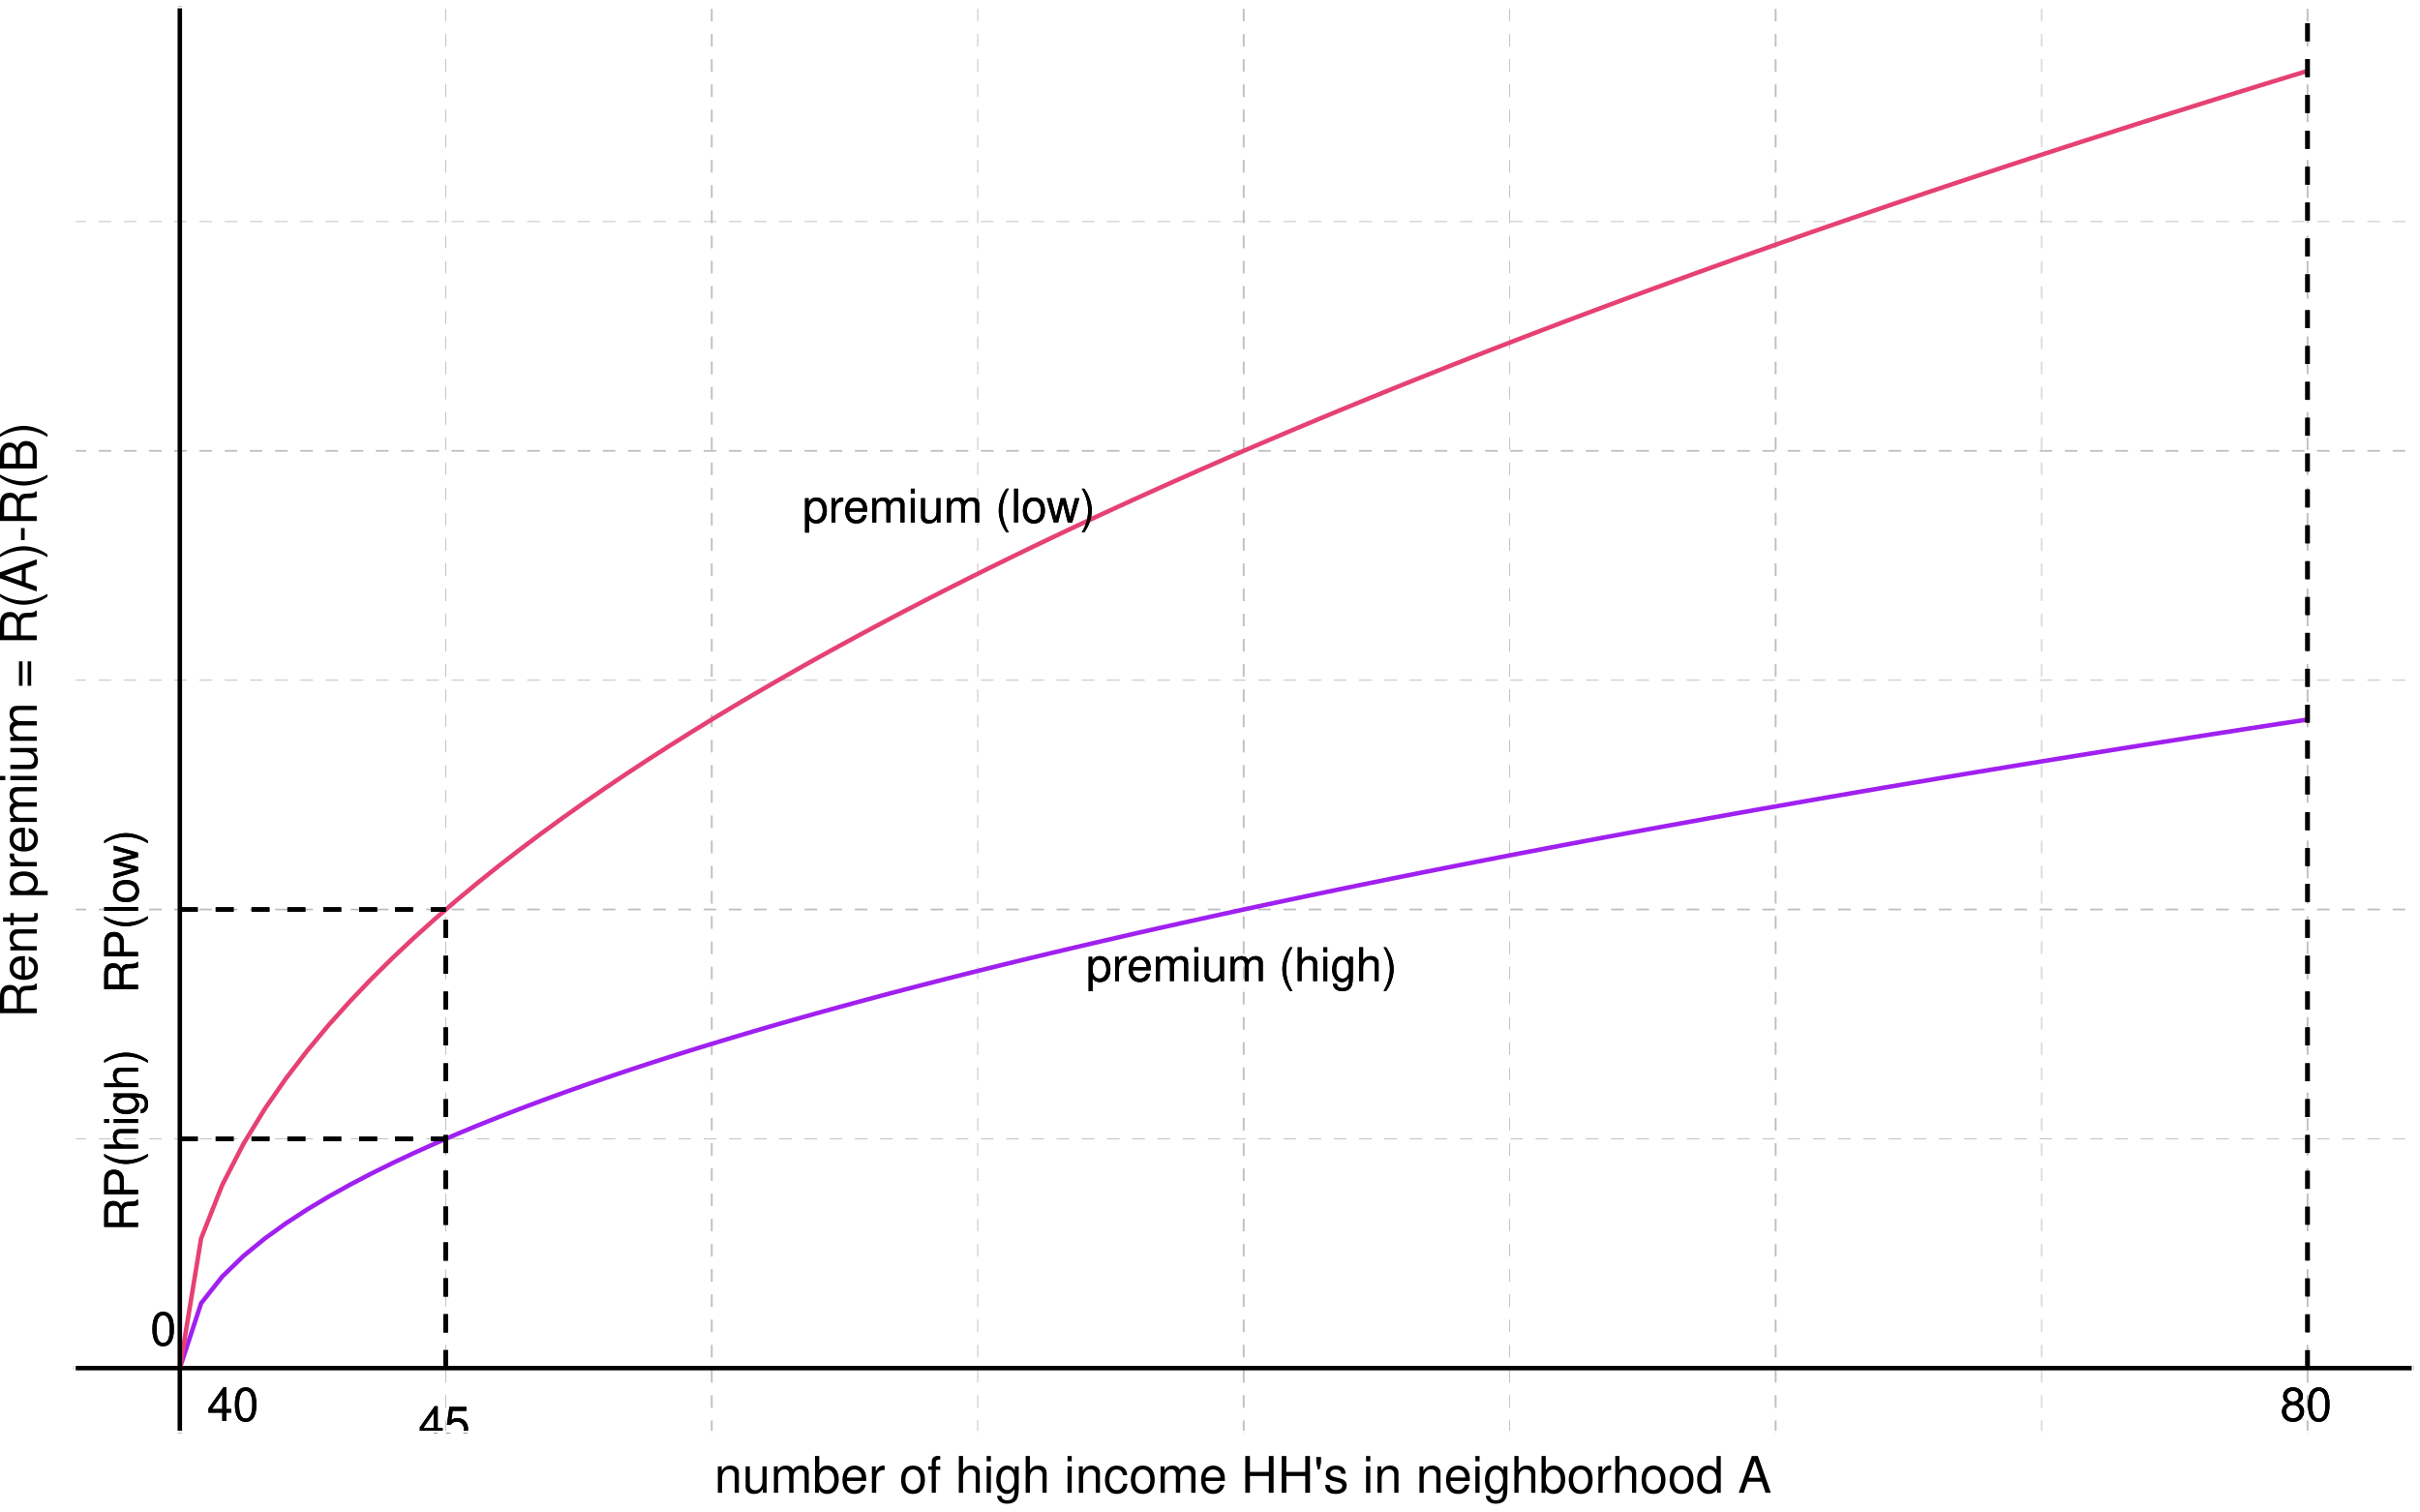 <?xml version="1.0" encoding="UTF-8"?>
<svg xmlns="http://www.w3.org/2000/svg" xmlns:xlink="http://www.w3.org/1999/xlink" width="576pt" height="360pt" viewBox="0 0 576 360" version="1.1">
<defs>
<g>
<symbol overflow="visible" id="glyph0-0">
<path style="stroke:none;" d=""/>
</symbol>
<symbol overflow="visible" id="glyph0-1">
<path style="stroke:none;" d="M -3.469 -2.062 L -3.469 -4.703 C -3.469 -5.625 -3.031 -6.031 -2.031 -6.031 L -1.312 -6.016 C -0.812 -6.016 -0.328 -6.109 0 -6.25 L 0 -7.5 L -0.25 -7.5 C -0.516 -7.109 -0.812 -7.031 -1.875 -7.016 C -3.203 -7 -3.594 -6.797 -3.984 -5.922 C -4.438 -6.828 -4.969 -7.188 -5.906 -7.188 C -7.297 -7.188 -8.047 -6.328 -8.047 -4.734 L -8.047 -1.031 L 0 -1.031 L 0 -2.062 Z M -4.375 -2.062 L -7.141 -2.062 L -7.141 -4.547 C -7.141 -5.109 -7.062 -5.453 -6.844 -5.703 C -6.609 -5.969 -6.234 -6.125 -5.766 -6.125 C -4.812 -6.125 -4.375 -5.641 -4.375 -4.547 Z M -4.375 -2.062 "/>
</symbol>
<symbol overflow="visible" id="glyph0-2">
<path style="stroke:none;" d="M -3.406 -2.031 L -3.406 -4.562 C -3.406 -5.188 -3.594 -5.688 -3.984 -6.125 C -4.438 -6.609 -4.953 -6.812 -5.688 -6.812 C -7.203 -6.812 -8.047 -5.922 -8.047 -4.328 L -8.047 -1 L 0 -1 L 0 -2.031 Z M -4.312 -2.031 L -7.141 -2.031 L -7.141 -4.172 C -7.141 -5.156 -6.609 -5.75 -5.734 -5.75 C -4.844 -5.75 -4.312 -5.156 -4.312 -4.172 Z M -4.312 -2.031 "/>
</symbol>
<symbol overflow="visible" id="glyph0-3">
<path style="stroke:none;" d="M -8.047 -2.609 C -6.609 -1.5 -4.594 -0.812 -2.859 -0.812 C -1.109 -0.812 0.891 -1.5 2.344 -2.609 L 2.344 -3.219 C 0.766 -2.25 -1.094 -1.703 -2.859 -1.703 C -4.625 -1.703 -6.484 -2.25 -8.047 -3.219 Z M -8.047 -2.609 "/>
</symbol>
<symbol overflow="visible" id="glyph0-4">
<path style="stroke:none;" d="M -8.047 -0.766 L 0 -0.766 L 0 -1.688 L -3.188 -1.688 C -4.375 -1.688 -5.141 -2.312 -5.141 -3.266 C -5.141 -3.562 -5.062 -3.859 -4.891 -4.078 C -4.688 -4.344 -4.422 -4.453 -4.016 -4.453 L 0 -4.453 L 0 -5.375 L -4.375 -5.375 C -5.344 -5.375 -5.953 -4.672 -5.953 -3.547 C -5.953 -2.734 -5.703 -2.234 -5 -1.688 L -8.047 -1.688 Z M -8.047 -0.766 "/>
</symbol>
<symbol overflow="visible" id="glyph0-5">
<path style="stroke:none;" d="M -5.781 -1.656 L -5.781 -0.734 L 0 -0.734 L 0 -1.656 Z M -8.047 -1.656 L -8.047 -0.734 L -6.891 -0.734 L -6.891 -1.656 Z M -8.047 -1.656 "/>
</symbol>
<symbol overflow="visible" id="glyph0-6">
<path style="stroke:none;" d="M -5.781 -4.469 L -4.953 -4.469 C -5.641 -4 -5.953 -3.484 -5.953 -2.766 C -5.953 -1.359 -4.656 -0.391 -2.797 -0.391 C -1.828 -0.391 -1.109 -0.625 -0.531 -1.109 C -0.016 -1.547 0.25 -2.094 0.25 -2.703 C 0.25 -3.391 -0.062 -3.891 -0.781 -4.375 L -0.484 -4.375 C 1.062 -4.375 1.641 -3.938 1.641 -2.797 C 1.641 -2.016 1.328 -1.609 0.656 -1.516 L 0.656 -0.578 C 1.734 -0.656 2.406 -1.516 2.406 -2.766 C 2.406 -3.625 2.125 -4.328 1.672 -4.703 C 1.125 -5.141 0.406 -5.312 -0.953 -5.312 L -5.781 -5.312 Z M -5.109 -2.844 C -5.109 -3.828 -4.281 -4.375 -2.812 -4.375 C -1.406 -4.375 -0.594 -3.812 -0.594 -2.844 C -0.594 -1.906 -1.422 -1.344 -2.844 -1.344 C -4.266 -1.344 -5.109 -1.906 -5.109 -2.844 Z M -5.109 -2.844 "/>
</symbol>
<symbol overflow="visible" id="glyph0-7">
<path style="stroke:none;" d="M 2.344 -1.031 C 0.891 -2.125 -1.109 -2.828 -2.844 -2.828 C -4.594 -2.828 -6.609 -2.125 -8.047 -1.031 L -8.047 -0.422 C -6.469 -1.391 -4.625 -1.938 -2.844 -1.938 C -1.094 -1.938 0.766 -1.391 2.344 -0.422 Z M 2.344 -1.031 "/>
</symbol>
<symbol overflow="visible" id="glyph0-8">
<path style="stroke:none;" d="M -8.047 -1.672 L -8.047 -0.75 L 0 -0.75 L 0 -1.672 Z M -8.047 -1.672 "/>
</symbol>
<symbol overflow="visible" id="glyph0-9">
<path style="stroke:none;" d="M -5.953 -3 C -5.953 -1.375 -4.797 -0.391 -2.844 -0.391 C -0.891 -0.391 0.25 -1.375 0.25 -3.016 C 0.25 -4.656 -0.906 -5.641 -2.812 -5.641 C -4.812 -5.641 -5.953 -4.688 -5.953 -3 Z M -5.109 -3.016 C -5.109 -4.047 -4.25 -4.672 -2.812 -4.672 C -1.453 -4.672 -0.594 -4.031 -0.594 -3.016 C -0.594 -1.984 -1.453 -1.359 -2.844 -1.359 C -4.25 -1.359 -5.109 -1.984 -5.109 -3.016 Z M -5.109 -3.016 "/>
</symbol>
<symbol overflow="visible" id="glyph0-10">
<path style="stroke:none;" d="M 0 -6.125 L -5.781 -7.828 L -5.781 -6.781 L -1.281 -5.641 L -5.781 -4.5 L -5.781 -3.375 L -1.281 -2.266 L -5.781 -1.078 L -5.781 -0.062 L 0 -1.75 L 0 -2.781 L -4.547 -3.906 L 0 -5.078 Z M 0 -6.125 "/>
</symbol>
<symbol overflow="visible" id="glyph1-0">
<path style="stroke:none;" d=""/>
</symbol>
<symbol overflow="visible" id="glyph1-1">
<path style="stroke:none;" d="M 3.609 -1.938 L 3.609 0 L 4.578 0 L 4.578 -1.938 L 5.75 -1.938 L 5.75 -2.812 L 4.578 -2.812 L 4.578 -7.984 L 3.859 -7.984 L 0.312 -2.953 L 0.312 -1.938 Z M 3.609 -2.812 L 1.156 -2.812 L 3.609 -6.328 Z M 3.609 -2.812 "/>
</symbol>
<symbol overflow="visible" id="glyph1-2">
<path style="stroke:none;" d="M 5.266 -7.828 L 1.219 -7.828 L 0.625 -3.562 L 1.531 -3.562 C 1.984 -4.109 2.359 -4.297 2.969 -4.297 C 4.016 -4.297 4.672 -3.578 4.672 -2.422 C 4.672 -1.297 4.016 -0.609 2.953 -0.609 C 2.109 -0.609 1.594 -1.031 1.359 -1.922 L 0.391 -1.922 C 0.516 -1.281 0.625 -0.969 0.859 -0.688 C 1.297 -0.094 2.094 0.25 2.984 0.25 C 4.562 0.25 5.672 -0.891 5.672 -2.547 C 5.672 -4.094 4.641 -5.156 3.141 -5.156 C 2.578 -5.156 2.141 -5.016 1.688 -4.688 L 2 -6.875 L 5.266 -6.875 Z M 5.266 -7.828 "/>
</symbol>
<symbol overflow="visible" id="glyph1-3">
<path style="stroke:none;" d="M 0.594 2.406 L 1.531 2.406 L 1.531 -0.609 C 2.016 -0.016 2.547 0.25 3.297 0.25 C 4.812 0.25 5.781 -0.953 5.781 -2.797 C 5.781 -4.734 4.828 -5.953 3.297 -5.953 C 2.5 -5.953 1.875 -5.594 1.453 -4.922 L 1.453 -5.781 L 0.594 -5.781 Z M 3.141 -5.094 C 4.156 -5.094 4.812 -4.203 4.812 -2.812 C 4.812 -1.5 4.141 -0.609 3.141 -0.609 C 2.156 -0.609 1.531 -1.484 1.531 -2.844 C 1.531 -4.203 2.156 -5.094 3.141 -5.094 Z M 3.141 -5.094 "/>
</symbol>
<symbol overflow="visible" id="glyph1-4">
<path style="stroke:none;" d="M 0.766 -5.781 L 0.766 0 L 1.688 0 L 1.688 -3 C 1.703 -4.391 2.281 -5.016 3.547 -4.984 L 3.547 -5.922 C 3.391 -5.938 3.297 -5.953 3.188 -5.953 C 2.594 -5.953 2.141 -5.594 1.609 -4.734 L 1.609 -5.781 Z M 0.766 -5.781 "/>
</symbol>
<symbol overflow="visible" id="glyph1-5">
<path style="stroke:none;" d="M 5.672 -2.578 C 5.672 -3.469 5.594 -4 5.438 -4.438 C 5.062 -5.375 4.172 -5.953 3.094 -5.953 C 1.484 -5.953 0.438 -4.734 0.438 -2.812 C 0.438 -0.906 1.438 0.25 3.078 0.25 C 4.391 0.25 5.312 -0.5 5.547 -1.75 L 4.625 -1.75 C 4.359 -1 3.844 -0.594 3.109 -0.594 C 2.516 -0.594 2.016 -0.859 1.719 -1.344 C 1.484 -1.672 1.406 -2.016 1.406 -2.578 Z M 1.422 -3.344 C 1.5 -4.406 2.156 -5.109 3.078 -5.109 C 4.016 -5.109 4.672 -4.375 4.672 -3.344 Z M 1.422 -3.344 "/>
</symbol>
<symbol overflow="visible" id="glyph1-6">
<path style="stroke:none;" d="M 0.766 -5.781 L 0.766 0 L 1.703 0 L 1.703 -3.641 C 1.703 -4.469 2.312 -5.141 3.062 -5.141 C 3.75 -5.141 4.125 -4.734 4.125 -3.984 L 4.125 0 L 5.062 0 L 5.062 -3.641 C 5.062 -4.469 5.672 -5.141 6.422 -5.141 C 7.094 -5.141 7.484 -4.719 7.484 -3.984 L 7.484 0 L 8.422 0 L 8.422 -4.344 C 8.422 -5.375 7.828 -5.953 6.734 -5.953 C 5.969 -5.953 5.5 -5.719 4.953 -5.078 C 4.625 -5.688 4.156 -5.953 3.406 -5.953 C 2.625 -5.953 2.109 -5.672 1.625 -4.969 L 1.625 -5.781 Z M 0.766 -5.781 "/>
</symbol>
<symbol overflow="visible" id="glyph1-7">
<path style="stroke:none;" d="M 1.656 -5.781 L 0.734 -5.781 L 0.734 0 L 1.656 0 Z M 1.656 -8.047 L 0.734 -8.047 L 0.734 -6.891 L 1.656 -6.891 Z M 1.656 -8.047 "/>
</symbol>
<symbol overflow="visible" id="glyph1-8">
<path style="stroke:none;" d="M 5.328 0 L 5.328 -5.781 L 4.406 -5.781 L 4.406 -2.5 C 4.406 -1.328 3.797 -0.547 2.828 -0.547 C 2.094 -0.547 1.641 -1 1.641 -1.688 L 1.641 -5.781 L 0.719 -5.781 L 0.719 -1.328 C 0.719 -0.359 1.438 0.25 2.562 0.25 C 3.406 0.25 3.953 -0.047 4.5 -0.812 L 4.5 0 Z M 5.328 0 "/>
</symbol>
<symbol overflow="visible" id="glyph1-9">
<path style="stroke:none;" d=""/>
</symbol>
<symbol overflow="visible" id="glyph1-10">
<path style="stroke:none;" d="M 2.609 -8.047 C 1.5 -6.609 0.812 -4.594 0.812 -2.859 C 0.812 -1.109 1.5 0.891 2.609 2.344 L 3.219 2.344 C 2.25 0.766 1.703 -1.094 1.703 -2.859 C 1.703 -4.625 2.25 -6.484 3.219 -8.047 Z M 2.609 -8.047 "/>
</symbol>
<symbol overflow="visible" id="glyph1-11">
<path style="stroke:none;" d="M 1.672 -8.047 L 0.75 -8.047 L 0.75 0 L 1.672 0 Z M 1.672 -8.047 "/>
</symbol>
<symbol overflow="visible" id="glyph1-12">
<path style="stroke:none;" d="M 3 -5.953 C 1.375 -5.953 0.391 -4.797 0.391 -2.844 C 0.391 -0.891 1.375 0.25 3.016 0.25 C 4.656 0.25 5.641 -0.906 5.641 -2.812 C 5.641 -4.812 4.688 -5.953 3 -5.953 Z M 3.016 -5.109 C 4.047 -5.109 4.672 -4.25 4.672 -2.812 C 4.672 -1.453 4.031 -0.594 3.016 -0.594 C 1.984 -0.594 1.359 -1.453 1.359 -2.844 C 1.359 -4.25 1.984 -5.109 3.016 -5.109 Z M 3.016 -5.109 "/>
</symbol>
<symbol overflow="visible" id="glyph1-13">
<path style="stroke:none;" d="M 6.125 0 L 7.828 -5.781 L 6.781 -5.781 L 5.641 -1.281 L 4.5 -5.781 L 3.375 -5.781 L 2.266 -1.281 L 1.078 -5.781 L 0.062 -5.781 L 1.75 0 L 2.781 0 L 3.906 -4.547 L 5.078 0 Z M 6.125 0 "/>
</symbol>
<symbol overflow="visible" id="glyph1-14">
<path style="stroke:none;" d="M 1.031 2.344 C 2.125 0.891 2.828 -1.109 2.828 -2.844 C 2.828 -4.594 2.125 -6.609 1.031 -8.047 L 0.422 -8.047 C 1.391 -6.469 1.938 -4.625 1.938 -2.844 C 1.938 -1.094 1.391 0.766 0.422 2.344 Z M 1.031 2.344 "/>
</symbol>
<symbol overflow="visible" id="glyph1-15">
<path style="stroke:none;" d="M 0.766 -8.047 L 0.766 0 L 1.688 0 L 1.688 -3.188 C 1.688 -4.375 2.312 -5.141 3.266 -5.141 C 3.562 -5.141 3.859 -5.062 4.078 -4.891 C 4.344 -4.688 4.453 -4.422 4.453 -4.016 L 4.453 0 L 5.375 0 L 5.375 -4.375 C 5.375 -5.344 4.672 -5.953 3.547 -5.953 C 2.734 -5.953 2.234 -5.703 1.688 -5 L 1.688 -8.047 Z M 0.766 -8.047 "/>
</symbol>
<symbol overflow="visible" id="glyph1-16">
<path style="stroke:none;" d="M 4.469 -5.781 L 4.469 -4.953 C 4 -5.641 3.484 -5.953 2.766 -5.953 C 1.359 -5.953 0.391 -4.656 0.391 -2.797 C 0.391 -1.828 0.625 -1.109 1.109 -0.531 C 1.547 -0.016 2.094 0.25 2.703 0.25 C 3.391 0.25 3.891 -0.062 4.375 -0.781 L 4.375 -0.484 C 4.375 1.062 3.938 1.641 2.797 1.641 C 2.016 1.641 1.609 1.328 1.516 0.656 L 0.578 0.656 C 0.656 1.734 1.516 2.406 2.766 2.406 C 3.625 2.406 4.328 2.125 4.703 1.672 C 5.141 1.125 5.312 0.406 5.312 -0.953 L 5.312 -5.781 Z M 2.844 -5.109 C 3.828 -5.109 4.375 -4.281 4.375 -2.812 C 4.375 -1.406 3.812 -0.594 2.844 -0.594 C 1.906 -0.594 1.344 -1.422 1.344 -2.844 C 1.344 -4.266 1.906 -5.109 2.844 -5.109 Z M 2.844 -5.109 "/>
</symbol>
<symbol overflow="visible" id="glyph1-17">
<path style="stroke:none;" d="M 3.031 -7.984 C 2.312 -7.984 1.641 -7.656 1.234 -7.109 C 0.734 -6.406 0.469 -5.344 0.469 -3.859 C 0.469 -1.172 1.359 0.25 3.031 0.25 C 4.688 0.25 5.594 -1.172 5.594 -3.797 C 5.594 -5.344 5.359 -6.391 4.844 -7.109 C 4.438 -7.672 3.781 -7.984 3.031 -7.984 Z M 3.031 -7.125 C 4.094 -7.125 4.609 -6.047 4.609 -3.891 C 4.609 -1.609 4.094 -0.547 3.016 -0.547 C 1.984 -0.547 1.469 -1.656 1.469 -3.859 C 1.469 -6.047 1.984 -7.125 3.031 -7.125 Z M 3.031 -7.125 "/>
</symbol>
<symbol overflow="visible" id="glyph1-18">
<path style="stroke:none;" d="M 4.312 -4.203 C 5.141 -4.703 5.391 -5.109 5.391 -5.859 C 5.391 -7.109 4.438 -7.984 3.031 -7.984 C 1.656 -7.984 0.688 -7.109 0.688 -5.859 C 0.688 -5.109 0.938 -4.719 1.75 -4.203 C 0.844 -3.75 0.406 -3.109 0.406 -2.219 C 0.406 -0.766 1.484 0.25 3.031 0.25 C 4.578 0.25 5.672 -0.766 5.672 -2.219 C 5.672 -3.109 5.219 -3.75 4.312 -4.203 Z M 3.031 -7.125 C 3.859 -7.125 4.391 -6.625 4.391 -5.828 C 4.391 -5.078 3.859 -4.578 3.031 -4.578 C 2.203 -4.578 1.672 -5.078 1.672 -5.859 C 1.672 -6.625 2.203 -7.125 3.031 -7.125 Z M 3.031 -3.766 C 4.016 -3.766 4.672 -3.125 4.672 -2.203 C 4.672 -1.234 4.016 -0.609 3.016 -0.609 C 2.062 -0.609 1.406 -1.266 1.406 -2.188 C 1.406 -3.141 2.062 -3.766 3.031 -3.766 Z M 3.031 -3.766 "/>
</symbol>
<symbol overflow="visible" id="glyph2-0">
<path style="stroke:none;" d=""/>
</symbol>
<symbol overflow="visible" id="glyph2-1">
<path style="stroke:none;" d="M 0.844 -6.281 L 0.844 0 L 1.844 0 L 1.844 -3.469 C 1.844 -4.75 2.516 -5.594 3.547 -5.594 C 4.344 -5.594 4.844 -5.109 4.844 -4.359 L 4.844 0 L 5.844 0 L 5.844 -4.75 C 5.844 -5.797 5.062 -6.469 3.859 -6.469 C 2.922 -6.469 2.312 -6.109 1.766 -5.234 L 1.766 -6.281 Z M 0.844 -6.281 "/>
</symbol>
<symbol overflow="visible" id="glyph2-2">
<path style="stroke:none;" d="M 5.781 0 L 5.781 -6.281 L 4.781 -6.281 L 4.781 -2.719 C 4.781 -1.438 4.109 -0.594 3.078 -0.594 C 2.281 -0.594 1.781 -1.078 1.781 -1.844 L 1.781 -6.281 L 0.781 -6.281 L 0.781 -1.438 C 0.781 -0.391 1.562 0.281 2.781 0.281 C 3.703 0.281 4.297 -0.047 4.891 -0.875 L 4.891 0 Z M 5.781 0 "/>
</symbol>
<symbol overflow="visible" id="glyph2-3">
<path style="stroke:none;" d="M 0.844 -6.281 L 0.844 0 L 1.844 0 L 1.844 -3.953 C 1.844 -4.859 2.516 -5.594 3.328 -5.594 C 4.062 -5.594 4.484 -5.141 4.484 -4.328 L 4.484 0 L 5.5 0 L 5.5 -3.953 C 5.5 -4.859 6.156 -5.594 6.969 -5.594 C 7.703 -5.594 8.141 -5.125 8.141 -4.328 L 8.141 0 L 9.141 0 L 9.141 -4.719 C 9.141 -5.844 8.5 -6.469 7.312 -6.469 C 6.484 -6.469 5.969 -6.219 5.391 -5.516 C 5.016 -6.188 4.516 -6.469 3.703 -6.469 C 2.859 -6.469 2.297 -6.156 1.766 -5.406 L 1.766 -6.281 Z M 0.844 -6.281 "/>
</symbol>
<symbol overflow="visible" id="glyph2-4">
<path style="stroke:none;" d="M 0.641 -8.75 L 0.641 0 L 1.547 0 L 1.547 -0.797 C 2.031 -0.078 2.656 0.281 3.547 0.281 C 5.203 0.281 6.281 -1.078 6.281 -3.172 C 6.281 -5.203 5.25 -6.469 3.594 -6.469 C 2.719 -6.469 2.109 -6.141 1.641 -5.438 L 1.641 -8.75 Z M 3.391 -5.531 C 4.516 -5.531 5.234 -4.562 5.234 -3.062 C 5.234 -1.625 4.484 -0.656 3.391 -0.656 C 2.328 -0.656 1.641 -1.625 1.641 -3.094 C 1.641 -4.578 2.328 -5.531 3.391 -5.531 Z M 3.391 -5.531 "/>
</symbol>
<symbol overflow="visible" id="glyph2-5">
<path style="stroke:none;" d="M 6.156 -2.812 C 6.156 -3.766 6.078 -4.344 5.906 -4.812 C 5.5 -5.844 4.531 -6.469 3.359 -6.469 C 1.609 -6.469 0.484 -5.141 0.484 -3.062 C 0.484 -0.984 1.562 0.281 3.344 0.281 C 4.781 0.281 5.766 -0.547 6.031 -1.906 L 5.016 -1.906 C 4.734 -1.078 4.172 -0.641 3.375 -0.641 C 2.734 -0.641 2.203 -0.938 1.859 -1.469 C 1.625 -1.828 1.531 -2.188 1.531 -2.812 Z M 1.547 -3.625 C 1.625 -4.781 2.344 -5.547 3.344 -5.547 C 4.375 -5.547 5.078 -4.75 5.078 -3.625 Z M 1.547 -3.625 "/>
</symbol>
<symbol overflow="visible" id="glyph2-6">
<path style="stroke:none;" d="M 0.828 -6.281 L 0.828 0 L 1.844 0 L 1.844 -3.266 C 1.844 -4.781 2.469 -5.453 3.859 -5.406 L 3.859 -6.438 C 3.688 -6.453 3.594 -6.469 3.469 -6.469 C 2.812 -6.469 2.328 -6.078 1.75 -5.141 L 1.75 -6.281 Z M 0.828 -6.281 "/>
</symbol>
<symbol overflow="visible" id="glyph2-7">
<path style="stroke:none;" d=""/>
</symbol>
<symbol overflow="visible" id="glyph2-8">
<path style="stroke:none;" d="M 3.266 -6.469 C 1.484 -6.469 0.438 -5.203 0.438 -3.094 C 0.438 -0.969 1.484 0.281 3.281 0.281 C 5.047 0.281 6.125 -0.984 6.125 -3.047 C 6.125 -5.234 5.094 -6.469 3.266 -6.469 Z M 3.281 -5.547 C 4.406 -5.547 5.078 -4.625 5.078 -3.062 C 5.078 -1.578 4.375 -0.641 3.281 -0.641 C 2.156 -0.641 1.469 -1.578 1.469 -3.094 C 1.469 -4.625 2.156 -5.547 3.281 -5.547 Z M 3.281 -5.547 "/>
</symbol>
<symbol overflow="visible" id="glyph2-9">
<path style="stroke:none;" d="M 3.094 -6.281 L 2.047 -6.281 L 2.047 -7.266 C 2.047 -7.688 2.281 -7.906 2.75 -7.906 C 2.828 -7.906 2.875 -7.906 3.094 -7.891 L 3.094 -8.719 C 2.875 -8.766 2.734 -8.781 2.531 -8.781 C 1.609 -8.781 1.062 -8.25 1.062 -7.359 L 1.062 -6.281 L 0.219 -6.281 L 0.219 -5.469 L 1.062 -5.469 L 1.062 0 L 2.047 0 L 2.047 -5.469 L 3.094 -5.469 Z M 3.094 -6.281 "/>
</symbol>
<symbol overflow="visible" id="glyph2-10">
<path style="stroke:none;" d="M 0.844 -8.75 L 0.844 0 L 1.844 0 L 1.844 -3.469 C 1.844 -4.75 2.516 -5.594 3.547 -5.594 C 3.875 -5.594 4.188 -5.5 4.422 -5.312 C 4.719 -5.094 4.844 -4.797 4.844 -4.359 L 4.844 0 L 5.828 0 L 5.828 -4.75 C 5.828 -5.812 5.078 -6.469 3.859 -6.469 C 2.969 -6.469 2.422 -6.188 1.844 -5.422 L 1.844 -8.75 Z M 0.844 -8.75 "/>
</symbol>
<symbol overflow="visible" id="glyph2-11">
<path style="stroke:none;" d="M 1.797 -6.281 L 0.797 -6.281 L 0.797 0 L 1.797 0 Z M 1.797 -8.75 L 0.797 -8.75 L 0.797 -7.484 L 1.797 -7.484 Z M 1.797 -8.75 "/>
</symbol>
<symbol overflow="visible" id="glyph2-12">
<path style="stroke:none;" d="M 4.844 -6.281 L 4.844 -5.375 C 4.344 -6.125 3.797 -6.469 3 -6.469 C 1.469 -6.469 0.422 -5.047 0.422 -3.031 C 0.422 -1.984 0.672 -1.219 1.219 -0.578 C 1.688 -0.031 2.281 0.281 2.922 0.281 C 3.688 0.281 4.219 -0.062 4.75 -0.859 L 4.75 -0.531 C 4.75 1.156 4.281 1.781 3.031 1.781 C 2.188 1.781 1.734 1.438 1.641 0.719 L 0.625 0.719 C 0.719 1.891 1.641 2.609 3.016 2.609 C 3.938 2.609 4.703 2.312 5.109 1.812 C 5.594 1.219 5.766 0.438 5.766 -1.031 L 5.766 -6.281 Z M 3.094 -5.547 C 4.156 -5.547 4.75 -4.656 4.75 -3.062 C 4.75 -1.531 4.141 -0.641 3.094 -0.641 C 2.062 -0.641 1.469 -1.547 1.469 -3.094 C 1.469 -4.625 2.062 -5.547 3.094 -5.547 Z M 3.094 -5.547 "/>
</symbol>
<symbol overflow="visible" id="glyph2-13">
<path style="stroke:none;" d="M 5.656 -4.172 C 5.609 -4.781 5.469 -5.188 5.234 -5.531 C 4.797 -6.125 4.047 -6.469 3.172 -6.469 C 1.469 -6.469 0.375 -5.125 0.375 -3.031 C 0.375 -1.016 1.453 0.281 3.156 0.281 C 4.656 0.281 5.609 -0.625 5.719 -2.156 L 4.719 -2.156 C 4.547 -1.156 4.031 -0.641 3.188 -0.641 C 2.078 -0.641 1.422 -1.547 1.422 -3.031 C 1.422 -4.609 2.062 -5.547 3.156 -5.547 C 4 -5.547 4.531 -5.047 4.641 -4.172 Z M 5.656 -4.172 "/>
</symbol>
<symbol overflow="visible" id="glyph2-14">
<path style="stroke:none;" d="M 6.609 -3.984 L 6.609 0 L 7.734 0 L 7.734 -8.75 L 6.609 -8.75 L 6.609 -4.969 L 2.109 -4.969 L 2.109 -8.75 L 1 -8.75 L 1 0 L 2.109 0 L 2.109 -3.984 Z M 6.609 -3.984 "/>
</symbol>
<symbol overflow="visible" id="glyph2-15">
<path style="stroke:none;" d="M 0.578 -8.516 L 0.578 -7.172 L 0.906 -5.562 L 1.375 -5.562 L 1.703 -7.172 L 1.703 -8.516 Z M 0.578 -8.516 "/>
</symbol>
<symbol overflow="visible" id="glyph2-16">
<path style="stroke:none;" d="M 5.25 -4.531 C 5.25 -5.766 4.422 -6.469 2.969 -6.469 C 1.516 -6.469 0.562 -5.719 0.562 -4.547 C 0.562 -3.562 1.062 -3.094 2.562 -2.734 L 3.484 -2.516 C 4.188 -2.344 4.469 -2.094 4.469 -1.641 C 4.469 -1.047 3.875 -0.641 3 -0.641 C 2.453 -0.641 2 -0.797 1.75 -1.062 C 1.594 -1.25 1.531 -1.422 1.469 -1.875 L 0.406 -1.875 C 0.453 -0.422 1.266 0.281 2.922 0.281 C 4.5 0.281 5.516 -0.5 5.516 -1.719 C 5.516 -2.656 4.984 -3.172 3.734 -3.469 L 2.766 -3.703 C 1.953 -3.891 1.609 -4.156 1.609 -4.594 C 1.609 -5.188 2.125 -5.547 2.938 -5.547 C 3.75 -5.547 4.172 -5.203 4.203 -4.531 Z M 5.25 -4.531 "/>
</symbol>
<symbol overflow="visible" id="glyph2-17">
<path style="stroke:none;" d="M 5.938 -8.75 L 4.938 -8.75 L 4.938 -5.5 C 4.531 -6.125 3.859 -6.469 3.016 -6.469 C 1.375 -6.469 0.312 -5.156 0.312 -3.156 C 0.312 -1.031 1.344 0.281 3.047 0.281 C 3.906 0.281 4.516 -0.047 5.047 -0.828 L 5.047 0 L 5.938 0 Z M 3.188 -5.531 C 4.266 -5.531 4.938 -4.578 4.938 -3.078 C 4.938 -1.625 4.25 -0.656 3.188 -0.656 C 2.094 -0.656 1.359 -1.625 1.359 -3.094 C 1.359 -4.562 2.094 -5.531 3.188 -5.531 Z M 3.188 -5.531 "/>
</symbol>
<symbol overflow="visible" id="glyph2-18">
<path style="stroke:none;" d="M 5.688 -2.625 L 6.594 0 L 7.844 0 L 4.766 -8.75 L 3.328 -8.75 L 0.203 0 L 1.391 0 L 2.312 -2.625 Z M 5.375 -3.562 L 2.594 -3.562 L 4.031 -7.547 Z M 5.375 -3.562 "/>
</symbol>
<symbol overflow="visible" id="glyph3-0">
<path style="stroke:none;" d=""/>
</symbol>
<symbol overflow="visible" id="glyph3-1">
<path style="stroke:none;" d="M -3.766 -2.234 L -3.766 -5.109 C -3.766 -6.109 -3.281 -6.547 -2.203 -6.547 L -1.422 -6.547 C -0.891 -6.547 -0.359 -6.641 0 -6.797 L 0 -8.141 L -0.281 -8.141 C -0.562 -7.734 -0.875 -7.641 -2.047 -7.625 C -3.484 -7.609 -3.906 -7.375 -4.312 -6.438 C -4.812 -7.422 -5.406 -7.812 -6.406 -7.812 C -7.922 -7.812 -8.75 -6.875 -8.75 -5.141 L -8.75 -1.109 L 0 -1.109 L 0 -2.234 Z M -4.75 -2.234 L -7.766 -2.234 L -7.766 -4.938 C -7.766 -5.562 -7.672 -5.922 -7.422 -6.188 C -7.172 -6.484 -6.781 -6.641 -6.266 -6.641 C -5.219 -6.641 -4.75 -6.125 -4.75 -4.938 Z M -4.75 -2.234 "/>
</symbol>
<symbol overflow="visible" id="glyph3-2">
<path style="stroke:none;" d="M -2.812 -6.156 C -3.766 -6.156 -4.344 -6.078 -4.812 -5.906 C -5.844 -5.5 -6.469 -4.531 -6.469 -3.359 C -6.469 -1.609 -5.141 -0.484 -3.062 -0.484 C -0.984 -0.484 0.281 -1.562 0.281 -3.344 C 0.281 -4.781 -0.547 -5.766 -1.906 -6.031 L -1.906 -5.016 C -1.078 -4.734 -0.641 -4.172 -0.641 -3.375 C -0.641 -2.734 -0.938 -2.203 -1.469 -1.859 C -1.828 -1.625 -2.188 -1.531 -2.812 -1.531 Z M -3.625 -1.547 C -4.781 -1.625 -5.547 -2.344 -5.547 -3.344 C -5.547 -4.375 -4.75 -5.078 -3.625 -5.078 Z M -3.625 -1.547 "/>
</symbol>
<symbol overflow="visible" id="glyph3-3">
<path style="stroke:none;" d="M -6.281 -0.844 L 0 -0.844 L 0 -1.844 L -3.469 -1.844 C -4.75 -1.844 -5.594 -2.516 -5.594 -3.547 C -5.594 -4.344 -5.109 -4.844 -4.359 -4.844 L 0 -4.844 L 0 -5.844 L -4.75 -5.844 C -5.797 -5.844 -6.469 -5.062 -6.469 -3.859 C -6.469 -2.922 -6.109 -2.312 -5.234 -1.766 L -6.281 -1.766 Z M -6.281 -0.844 "/>
</symbol>
<symbol overflow="visible" id="glyph3-4">
<path style="stroke:none;" d="M -6.281 -3.047 L -6.281 -2.016 L -8.016 -2.016 L -8.016 -1.016 L -6.281 -1.016 L -6.281 -0.172 L -5.469 -0.172 L -5.469 -1.016 L -0.719 -1.016 C -0.078 -1.016 0.281 -1.453 0.281 -2.234 C 0.281 -2.5 0.25 -2.719 0.188 -3.047 L -0.641 -3.047 C -0.609 -2.906 -0.594 -2.766 -0.594 -2.562 C -0.594 -2.141 -0.719 -2.016 -1.156 -2.016 L -5.469 -2.016 L -5.469 -3.047 Z M -6.281 -3.047 "/>
</symbol>
<symbol overflow="visible" id="glyph3-5">
<path style="stroke:none;" d=""/>
</symbol>
<symbol overflow="visible" id="glyph3-6">
<path style="stroke:none;" d="M 2.609 -0.641 L 2.609 -1.656 L -0.656 -1.656 C -0.016 -2.188 0.281 -2.766 0.281 -3.594 C 0.281 -5.219 -1.031 -6.281 -3.031 -6.281 C -5.141 -6.281 -6.469 -5.25 -6.469 -3.578 C -6.469 -2.719 -6.078 -2.047 -5.344 -1.578 L -6.281 -1.578 L -6.281 -0.641 Z M -5.531 -3.406 C -5.531 -4.516 -4.562 -5.234 -3.062 -5.234 C -1.625 -5.234 -0.656 -4.5 -0.656 -3.406 C -0.656 -2.344 -1.625 -1.656 -3.094 -1.656 C -4.578 -1.656 -5.531 -2.344 -5.531 -3.406 Z M -5.531 -3.406 "/>
</symbol>
<symbol overflow="visible" id="glyph3-7">
<path style="stroke:none;" d="M -6.281 -0.828 L 0 -0.828 L 0 -1.844 L -3.266 -1.844 C -4.781 -1.844 -5.453 -2.469 -5.406 -3.859 L -6.438 -3.859 C -6.453 -3.688 -6.469 -3.594 -6.469 -3.469 C -6.469 -2.812 -6.078 -2.328 -5.141 -1.75 L -6.281 -1.75 Z M -6.281 -0.828 "/>
</symbol>
<symbol overflow="visible" id="glyph3-8">
<path style="stroke:none;" d="M -6.281 -0.844 L 0 -0.844 L 0 -1.844 L -3.953 -1.844 C -4.859 -1.844 -5.594 -2.516 -5.594 -3.328 C -5.594 -4.062 -5.141 -4.484 -4.328 -4.484 L 0 -4.484 L 0 -5.5 L -3.953 -5.5 C -4.859 -5.5 -5.594 -6.156 -5.594 -6.969 C -5.594 -7.703 -5.125 -8.141 -4.328 -8.141 L 0 -8.141 L 0 -9.141 L -4.719 -9.141 C -5.844 -9.141 -6.469 -8.5 -6.469 -7.312 C -6.469 -6.484 -6.219 -5.969 -5.516 -5.391 C -6.188 -5.016 -6.469 -4.516 -6.469 -3.703 C -6.469 -2.859 -6.156 -2.297 -5.406 -1.766 L -6.281 -1.766 Z M -6.281 -0.844 "/>
</symbol>
<symbol overflow="visible" id="glyph3-9">
<path style="stroke:none;" d="M -6.281 -1.797 L -6.281 -0.797 L 0 -0.797 L 0 -1.797 Z M -8.75 -1.797 L -8.75 -0.797 L -7.484 -0.797 L -7.484 -1.797 Z M -8.75 -1.797 "/>
</symbol>
<symbol overflow="visible" id="glyph3-10">
<path style="stroke:none;" d="M 0 -5.781 L -6.281 -5.781 L -6.281 -4.781 L -2.719 -4.781 C -1.438 -4.781 -0.594 -4.109 -0.594 -3.078 C -0.594 -2.281 -1.078 -1.781 -1.844 -1.781 L -6.281 -1.781 L -6.281 -0.781 L -1.438 -0.781 C -0.391 -0.781 0.281 -1.562 0.281 -2.781 C 0.281 -3.703 -0.047 -4.297 -0.875 -4.891 L 0 -4.891 Z M 0 -5.781 "/>
</symbol>
<symbol overflow="visible" id="glyph3-11">
<path style="stroke:none;" d="M -4.234 -6.406 L -4.234 -0.594 L -3.391 -0.594 L -3.391 -6.406 Z M -2.172 -6.406 L -2.172 -0.594 L -1.328 -0.594 L -1.328 -6.406 Z M -2.172 -6.406 "/>
</symbol>
<symbol overflow="visible" id="glyph3-12">
<path style="stroke:none;" d="M -8.75 -2.828 C -7.172 -1.625 -4.984 -0.875 -3.109 -0.875 C -1.219 -0.875 0.969 -1.625 2.547 -2.828 L 2.547 -3.484 C 0.828 -2.438 -1.188 -1.844 -3.109 -1.844 C -5.016 -1.844 -7.047 -2.438 -8.75 -3.484 Z M -8.75 -2.828 "/>
</symbol>
<symbol overflow="visible" id="glyph3-13">
<path style="stroke:none;" d="M -2.625 -5.688 L 0 -6.594 L 0 -7.844 L -8.75 -4.766 L -8.75 -3.328 L 0 -0.203 L 0 -1.391 L -2.625 -2.312 Z M -3.562 -5.375 L -3.562 -2.594 L -7.547 -4.031 Z M -3.562 -5.375 "/>
</symbol>
<symbol overflow="visible" id="glyph3-14">
<path style="stroke:none;" d="M 2.547 -1.109 C 0.969 -2.312 -1.219 -3.078 -3.094 -3.078 C -4.984 -3.078 -7.172 -2.312 -8.75 -1.109 L -8.75 -0.453 C -7.031 -1.516 -5.016 -2.094 -3.094 -2.094 C -1.188 -2.094 0.844 -1.516 2.547 -0.453 Z M 2.547 -1.109 "/>
</symbol>
<symbol overflow="visible" id="glyph3-15">
<path style="stroke:none;" d="M -3.75 -3.406 L -3.75 -0.547 L -2.875 -0.547 L -2.875 -3.406 Z M -3.75 -3.406 "/>
</symbol>
<symbol overflow="visible" id="glyph3-16">
<path style="stroke:none;" d="M 0 -0.953 L 0 -4.891 C 0 -5.719 -0.234 -6.344 -0.734 -6.797 C -1.188 -7.234 -1.812 -7.469 -2.5 -7.469 C -3.547 -7.469 -4.188 -7 -4.625 -5.875 C -4.984 -6.688 -5.625 -7.094 -6.531 -7.094 C -7.172 -7.094 -7.734 -6.859 -8.141 -6.391 C -8.562 -5.922 -8.75 -5.344 -8.75 -4.5 L -8.75 -0.953 Z M -4.984 -2.062 L -7.766 -2.062 L -7.766 -4.219 C -7.766 -4.844 -7.688 -5.203 -7.453 -5.5 C -7.219 -5.812 -6.859 -5.969 -6.375 -5.969 C -5.891 -5.969 -5.531 -5.812 -5.297 -5.5 C -5.062 -5.203 -4.984 -4.844 -4.984 -4.219 Z M -0.984 -2.062 L -4 -2.062 L -4 -4.781 C -4 -5.766 -3.438 -6.359 -2.484 -6.359 C -1.547 -6.359 -0.984 -5.766 -0.984 -4.781 Z M -0.984 -2.062 "/>
</symbol>
</g>
<clipPath id="clip1">
  <path d="M 17.48 1.441 L 574.562 1.441 L 574.562 341.082 L 17.48 341.082 Z M 17.48 1.441 "/>
</clipPath>
<clipPath id="clip2">
  <path d="M 17.48 270 L 574.562 270 L 574.562 272 L 17.48 272 Z M 17.48 270 "/>
</clipPath>
<clipPath id="clip3">
  <path d="M 17.48 161 L 574.562 161 L 574.562 162 L 17.48 162 Z M 17.48 161 "/>
</clipPath>
<clipPath id="clip4">
  <path d="M 17.48 52 L 574.562 52 L 574.562 53 L 17.48 53 Z M 17.48 52 "/>
</clipPath>
<clipPath id="clip5">
  <path d="M 106 1.441 L 107 1.441 L 107 341.082 L 106 341.082 Z M 106 1.441 "/>
</clipPath>
<clipPath id="clip6">
  <path d="M 232 1.441 L 233 1.441 L 233 341.082 L 232 341.082 Z M 232 1.441 "/>
</clipPath>
<clipPath id="clip7">
  <path d="M 359 1.441 L 360 1.441 L 360 341.082 L 359 341.082 Z M 359 1.441 "/>
</clipPath>
<clipPath id="clip8">
  <path d="M 485 1.441 L 487 1.441 L 487 341.082 L 485 341.082 Z M 485 1.441 "/>
</clipPath>
<clipPath id="clip9">
  <path d="M 17.48 325 L 574.562 325 L 574.562 326 L 17.48 326 Z M 17.48 325 "/>
</clipPath>
<clipPath id="clip10">
  <path d="M 17.48 216 L 574.562 216 L 574.562 217 L 17.48 217 Z M 17.48 216 "/>
</clipPath>
<clipPath id="clip11">
  <path d="M 17.48 107 L 574.562 107 L 574.562 108 L 17.48 108 Z M 17.48 107 "/>
</clipPath>
<clipPath id="clip12">
  <path d="M 42 1.441 L 44 1.441 L 44 341.082 L 42 341.082 Z M 42 1.441 "/>
</clipPath>
<clipPath id="clip13">
  <path d="M 169 1.441 L 170 1.441 L 170 341.082 L 169 341.082 Z M 169 1.441 "/>
</clipPath>
<clipPath id="clip14">
  <path d="M 295 1.441 L 297 1.441 L 297 341.082 L 295 341.082 Z M 295 1.441 "/>
</clipPath>
<clipPath id="clip15">
  <path d="M 422 1.441 L 423 1.441 L 423 341.082 L 422 341.082 Z M 422 1.441 "/>
</clipPath>
<clipPath id="clip16">
  <path d="M 549 1.441 L 550 1.441 L 550 341.082 L 549 341.082 Z M 549 1.441 "/>
</clipPath>
<clipPath id="clip17">
  <path d="M 42 1.441 L 44 1.441 L 44 341.082 L 42 341.082 Z M 42 1.441 "/>
</clipPath>
<clipPath id="clip18">
  <path d="M 17.48 325 L 574.562 325 L 574.562 327 L 17.48 327 Z M 17.48 325 "/>
</clipPath>
<clipPath id="clip19">
  <path d="M 548 1.441 L 550 1.441 L 550 327 L 548 327 Z M 548 1.441 "/>
</clipPath>
<clipPath id="clip20">
  <path d="M 99 334 L 112 334 L 112 341.082 L 99 341.082 Z M 99 334 "/>
</clipPath>
<clipPath id="clip21">
  <path d="M 17.48 1.441 L 574.562 1.441 L 574.562 341.082 L 17.48 341.082 Z M 17.48 1.441 "/>
</clipPath>
</defs>
<g id="surface76">
<rect x="0" y="0" width="576" height="360" style="fill:rgb(100%,100%,100%);fill-opacity:1;stroke:none;"/>
<rect x="0" y="0" width="576" height="360" style="fill:rgb(100%,100%,100%);fill-opacity:1;stroke:none;"/>
<g clip-path="url(#clip1)" clip-rule="nonzero">
<path style="fill:none;stroke-width:1.067;stroke-linecap:round;stroke-linejoin:round;stroke:rgb(100%,100%,100%);stroke-opacity:1;stroke-miterlimit:10;" d="M 17.48 341.082 L 574.562 341.082 L 574.562 1.441 L 17.48 1.441 Z M 17.48 341.082 "/>
</g>
<g clip-path="url(#clip2)" clip-rule="nonzero">
<path style="fill:none;stroke-width:0.213;stroke-linecap:butt;stroke-linejoin:round;stroke:rgb(74.51%,74.51%,74.51%);stroke-opacity:1;stroke-dasharray:3,3;stroke-miterlimit:10;" d="M 17.48 271.059 L 574.559 271.059 "/>
</g>
<g clip-path="url(#clip3)" clip-rule="nonzero">
<path style="fill:none;stroke-width:0.213;stroke-linecap:butt;stroke-linejoin:round;stroke:rgb(74.51%,74.51%,74.51%);stroke-opacity:1;stroke-dasharray:3,3;stroke-miterlimit:10;" d="M 17.48 161.895 L 574.559 161.895 "/>
</g>
<g clip-path="url(#clip4)" clip-rule="nonzero">
<path style="fill:none;stroke-width:0.213;stroke-linecap:butt;stroke-linejoin:round;stroke:rgb(74.51%,74.51%,74.51%);stroke-opacity:1;stroke-dasharray:3,3;stroke-miterlimit:10;" d="M 17.48 52.73 L 574.559 52.73 "/>
</g>
<g clip-path="url(#clip5)" clip-rule="nonzero">
<path style="fill:none;stroke-width:0.213;stroke-linecap:butt;stroke-linejoin:round;stroke:rgb(74.51%,74.51%,74.51%);stroke-opacity:1;stroke-dasharray:3,3;stroke-miterlimit:10;" d="M 106.105 341.082 L 106.105 1.441 "/>
</g>
<g clip-path="url(#clip6)" clip-rule="nonzero">
<path style="fill:none;stroke-width:0.213;stroke-linecap:butt;stroke-linejoin:round;stroke:rgb(74.51%,74.51%,74.51%);stroke-opacity:1;stroke-dasharray:3,3;stroke-miterlimit:10;" d="M 232.715 341.082 L 232.715 1.441 "/>
</g>
<g clip-path="url(#clip7)" clip-rule="nonzero">
<path style="fill:none;stroke-width:0.213;stroke-linecap:butt;stroke-linejoin:round;stroke:rgb(74.51%,74.51%,74.51%);stroke-opacity:1;stroke-dasharray:3,3;stroke-miterlimit:10;" d="M 359.324 341.082 L 359.324 1.441 "/>
</g>
<g clip-path="url(#clip8)" clip-rule="nonzero">
<path style="fill:none;stroke-width:0.213;stroke-linecap:butt;stroke-linejoin:round;stroke:rgb(74.51%,74.51%,74.51%);stroke-opacity:1;stroke-dasharray:3,3;stroke-miterlimit:10;" d="M 485.934 341.082 L 485.934 1.441 "/>
</g>
<g clip-path="url(#clip9)" clip-rule="nonzero">
<path style="fill:none;stroke-width:0.427;stroke-linecap:butt;stroke-linejoin:round;stroke:rgb(74.51%,74.51%,74.51%);stroke-opacity:1;stroke-dasharray:3,3;stroke-miterlimit:10;" d="M 17.48 325.641 L 574.559 325.641 "/>
</g>
<g clip-path="url(#clip10)" clip-rule="nonzero">
<path style="fill:none;stroke-width:0.427;stroke-linecap:butt;stroke-linejoin:round;stroke:rgb(74.51%,74.51%,74.51%);stroke-opacity:1;stroke-dasharray:3,3;stroke-miterlimit:10;" d="M 17.48 216.477 L 574.559 216.477 "/>
</g>
<g clip-path="url(#clip11)" clip-rule="nonzero">
<path style="fill:none;stroke-width:0.427;stroke-linecap:butt;stroke-linejoin:round;stroke:rgb(74.51%,74.51%,74.51%);stroke-opacity:1;stroke-dasharray:3,3;stroke-miterlimit:10;" d="M 17.48 107.312 L 574.559 107.312 "/>
</g>
<g clip-path="url(#clip12)" clip-rule="nonzero">
<path style="fill:none;stroke-width:0.427;stroke-linecap:butt;stroke-linejoin:round;stroke:rgb(74.51%,74.51%,74.51%);stroke-opacity:1;stroke-dasharray:3,3;stroke-miterlimit:10;" d="M 42.801 341.082 L 42.801 1.441 "/>
</g>
<g clip-path="url(#clip13)" clip-rule="nonzero">
<path style="fill:none;stroke-width:0.427;stroke-linecap:butt;stroke-linejoin:round;stroke:rgb(74.51%,74.51%,74.51%);stroke-opacity:1;stroke-dasharray:3,3;stroke-miterlimit:10;" d="M 169.41 341.082 L 169.41 1.441 "/>
</g>
<g clip-path="url(#clip14)" clip-rule="nonzero">
<path style="fill:none;stroke-width:0.427;stroke-linecap:butt;stroke-linejoin:round;stroke:rgb(74.51%,74.51%,74.51%);stroke-opacity:1;stroke-dasharray:3,3;stroke-miterlimit:10;" d="M 296.02 341.082 L 296.02 1.441 "/>
</g>
<g clip-path="url(#clip15)" clip-rule="nonzero">
<path style="fill:none;stroke-width:0.427;stroke-linecap:butt;stroke-linejoin:round;stroke:rgb(74.51%,74.51%,74.51%);stroke-opacity:1;stroke-dasharray:3,3;stroke-miterlimit:10;" d="M 422.629 341.082 L 422.629 1.441 "/>
</g>
<g clip-path="url(#clip16)" clip-rule="nonzero">
<path style="fill:none;stroke-width:0.427;stroke-linecap:butt;stroke-linejoin:round;stroke:rgb(74.51%,74.51%,74.51%);stroke-opacity:1;stroke-dasharray:3,3;stroke-miterlimit:10;" d="M 549.238 341.082 L 549.238 1.441 "/>
</g>
<path style="fill:none;stroke-width:1.067;stroke-linecap:butt;stroke-linejoin:round;stroke:rgb(62.745%,12.549%,94.118%);stroke-opacity:1;stroke-miterlimit:10;" d="M 42.801 325.641 L 47.867 310.203 L 52.93 303.809 L 57.996 298.902 L 63.059 294.766 L 68.125 291.121 L 73.188 287.828 L 78.25 284.797 L 83.316 281.977 L 88.379 279.328 L 93.445 276.824 L 98.508 274.441 L 103.574 272.164 L 108.637 269.98 L 113.703 267.879 L 118.766 265.852 L 123.832 263.891 L 128.895 261.988 L 133.961 260.145 L 139.023 258.348 L 144.09 256.602 L 149.152 254.895 L 154.219 253.23 L 159.281 251.602 L 164.348 250.012 L 169.41 248.453 L 174.477 246.922 L 179.539 245.422 L 184.605 243.949 L 189.668 242.504 L 194.73 241.082 L 199.797 239.688 L 204.859 238.312 L 209.926 236.957 L 214.988 235.621 L 220.055 234.309 L 225.117 233.012 L 230.184 231.734 L 235.246 230.477 L 240.312 229.23 L 245.375 228.004 L 250.441 226.789 L 255.504 225.59 L 260.57 224.406 L 265.633 223.238 L 270.699 222.078 L 275.762 220.934 L 280.828 219.805 L 285.891 218.684 L 290.957 217.574 L 296.02 216.477 L 301.086 215.391 L 306.148 214.316 L 311.211 213.25 L 316.277 212.195 L 321.34 211.148 L 326.406 210.113 L 331.469 209.086 L 336.535 208.07 L 341.598 207.059 L 346.664 206.059 L 351.727 205.066 L 356.793 204.082 L 361.855 203.105 L 366.922 202.137 L 371.984 201.176 L 377.051 200.223 L 382.113 199.273 L 387.18 198.336 L 392.242 197.402 L 397.309 196.477 L 402.371 195.559 L 407.438 194.645 L 412.5 193.738 L 417.566 192.836 L 427.691 191.055 L 432.758 190.172 L 437.82 189.297 L 442.887 188.426 L 447.949 187.559 L 453.016 186.699 L 458.078 185.844 L 463.145 184.992 L 468.207 184.148 L 473.273 183.309 L 478.336 182.473 L 483.402 181.645 L 488.465 180.82 L 493.531 180 L 498.594 179.184 L 503.66 178.371 L 508.723 177.562 L 513.789 176.762 L 518.852 175.965 L 523.918 175.168 L 528.98 174.379 L 534.047 173.594 L 539.109 172.812 L 544.172 172.035 L 549.238 171.262 "/>
<path style="fill:none;stroke-width:1.067;stroke-linecap:butt;stroke-linejoin:round;stroke:rgb(90.196%,25.49%,45.098%);stroke-opacity:1;stroke-miterlimit:10;" d="M 42.801 325.641 L 47.867 294.766 L 52.93 281.977 L 57.996 272.164 L 63.059 263.891 L 68.125 256.602 L 73.188 250.012 L 78.25 243.949 L 83.316 238.312 L 88.379 233.012 L 93.445 228.004 L 98.508 223.238 L 103.574 218.684 L 108.637 214.316 L 113.703 210.113 L 118.766 206.059 L 123.832 202.137 L 128.895 198.336 L 133.961 194.645 L 139.023 191.055 L 144.09 187.559 L 149.152 184.148 L 154.219 180.82 L 159.281 177.562 L 164.348 174.379 L 169.41 171.262 L 174.477 168.203 L 179.539 165.203 L 184.605 162.258 L 189.668 159.367 L 194.73 156.523 L 199.797 153.73 L 204.859 150.98 L 209.926 148.27 L 214.988 145.602 L 220.055 142.977 L 225.117 140.383 L 230.184 137.828 L 235.246 135.309 L 240.312 132.82 L 245.375 130.363 L 250.441 127.938 L 255.504 125.539 L 260.57 123.172 L 265.633 120.832 L 270.699 118.516 L 275.762 116.227 L 280.828 113.965 L 285.891 111.723 L 290.957 109.508 L 296.02 107.312 L 301.086 105.141 L 306.148 102.988 L 311.211 100.859 L 316.277 98.746 L 321.34 96.656 L 326.406 94.586 L 331.469 92.531 L 336.535 90.496 L 341.598 88.477 L 346.664 86.477 L 351.727 84.488 L 356.793 82.52 L 361.855 80.57 L 366.922 78.633 L 371.984 76.707 L 377.051 74.801 L 382.113 72.906 L 387.18 71.027 L 392.242 69.164 L 397.309 67.312 L 402.371 65.473 L 407.438 63.648 L 412.5 61.836 L 417.566 60.035 L 422.629 58.246 L 427.691 56.469 L 432.758 54.703 L 437.82 52.949 L 442.887 51.207 L 447.949 49.477 L 453.016 47.754 L 458.078 46.043 L 463.145 44.344 L 468.207 42.656 L 473.273 40.977 L 478.336 39.305 L 483.402 37.645 L 488.465 35.996 L 493.531 34.355 L 498.594 32.723 L 503.66 31.102 L 508.723 29.484 L 513.789 27.883 L 518.852 26.285 L 523.918 24.695 L 528.98 23.117 L 534.047 21.547 L 539.109 19.98 L 544.172 18.426 L 549.238 16.879 "/>
<g clip-path="url(#clip17)" clip-rule="nonzero">
<path style="fill:none;stroke-width:1.067;stroke-linecap:butt;stroke-linejoin:round;stroke:rgb(0%,0%,0%);stroke-opacity:1;stroke-miterlimit:10;" d="M 42.801 341.082 L 42.801 1.441 "/>
</g>
<g clip-path="url(#clip18)" clip-rule="nonzero">
<path style="fill:none;stroke-width:1.067;stroke-linecap:butt;stroke-linejoin:round;stroke:rgb(0%,0%,0%);stroke-opacity:1;stroke-miterlimit:10;" d="M 17.48 325.641 L 574.559 325.641 "/>
</g>
<g clip-path="url(#clip19)" clip-rule="nonzero">
<path style="fill:none;stroke-width:1.067;stroke-linecap:butt;stroke-linejoin:round;stroke:rgb(0%,0%,0%);stroke-opacity:1;stroke-dasharray:4.268,4.268;stroke-miterlimit:10;" d="M 549.238 325.641 L 549.238 -220.18 "/>
<path style="fill:none;stroke-width:1.067;stroke-linecap:butt;stroke-linejoin:round;stroke:rgb(0%,0%,0%);stroke-opacity:1;stroke-dasharray:4.268,4.268;stroke-miterlimit:10;" d="M 549.238 325.641 L 549.238 -220.18 "/>
</g>
<path style="fill:none;stroke-width:1.067;stroke-linecap:butt;stroke-linejoin:round;stroke:rgb(0%,0%,0%);stroke-opacity:1;stroke-dasharray:4.268,4.268;stroke-miterlimit:10;" d="M 106.105 325.641 L 106.105 271.059 "/>
<path style="fill:none;stroke-width:1.067;stroke-linecap:butt;stroke-linejoin:round;stroke:rgb(0%,0%,0%);stroke-opacity:1;stroke-dasharray:4.268,4.268;stroke-miterlimit:10;" d="M 106.105 325.641 L 106.105 271.059 "/>
<path style="fill:none;stroke-width:1.067;stroke-linecap:butt;stroke-linejoin:round;stroke:rgb(0%,0%,0%);stroke-opacity:1;stroke-dasharray:4.268,4.268;stroke-miterlimit:10;" d="M 106.105 325.641 L 106.105 216.477 "/>
<path style="fill:none;stroke-width:1.067;stroke-linecap:butt;stroke-linejoin:round;stroke:rgb(0%,0%,0%);stroke-opacity:1;stroke-dasharray:4.268,4.268;stroke-miterlimit:10;" d="M 106.105 325.641 L 106.105 216.477 "/>
<path style="fill:none;stroke-width:1.067;stroke-linecap:butt;stroke-linejoin:round;stroke:rgb(0%,0%,0%);stroke-opacity:1;stroke-dasharray:4.268,4.268;stroke-miterlimit:10;" d="M 42.801 271.059 L 106.105 271.059 "/>
<path style="fill:none;stroke-width:1.067;stroke-linecap:butt;stroke-linejoin:round;stroke:rgb(0%,0%,0%);stroke-opacity:1;stroke-dasharray:4.268,4.268;stroke-miterlimit:10;" d="M 42.801 271.059 L 106.105 271.059 "/>
<path style="fill:none;stroke-width:1.067;stroke-linecap:butt;stroke-linejoin:round;stroke:rgb(0%,0%,0%);stroke-opacity:1;stroke-dasharray:4.268,4.268;stroke-miterlimit:10;" d="M 42.801 216.477 L 106.105 216.477 "/>
<path style="fill:none;stroke-width:1.067;stroke-linecap:butt;stroke-linejoin:round;stroke:rgb(0%,0%,0%);stroke-opacity:1;stroke-dasharray:4.268,4.268;stroke-miterlimit:10;" d="M 42.801 216.477 L 106.105 216.477 "/>
<g style="fill:rgb(0%,0%,0%);fill-opacity:1;">
  <use xlink:href="#glyph0-1" x="32.849" y="293.059"/>
  <use xlink:href="#glyph0-2" x="32.849" y="285.222"/>
  <use xlink:href="#glyph0-3" x="32.849" y="277.859"/>
  <use xlink:href="#glyph0-4" x="32.849" y="274.151"/>
  <use xlink:href="#glyph0-5" x="32.849" y="268.014"/>
  <use xlink:href="#glyph0-6" x="32.849" y="265.575"/>
  <use xlink:href="#glyph0-4" x="32.849" y="259.516"/>
  <use xlink:href="#glyph0-7" x="32.849" y="253.378"/>
</g>
<g style="fill:rgb(0%,0%,0%);fill-opacity:1;">
  <use xlink:href="#glyph0-1" x="32.849" y="293.059"/>
  <use xlink:href="#glyph0-2" x="32.849" y="285.222"/>
  <use xlink:href="#glyph0-3" x="32.849" y="277.859"/>
  <use xlink:href="#glyph0-4" x="32.849" y="274.151"/>
  <use xlink:href="#glyph0-5" x="32.849" y="268.014"/>
  <use xlink:href="#glyph0-6" x="32.849" y="265.575"/>
  <use xlink:href="#glyph0-4" x="32.849" y="259.516"/>
  <use xlink:href="#glyph0-7" x="32.849" y="253.378"/>
</g>
<g style="fill:rgb(0%,0%,0%);fill-opacity:1;">
  <use xlink:href="#glyph0-1" x="32.849" y="236.477"/>
  <use xlink:href="#glyph0-2" x="32.849" y="228.64"/>
  <use xlink:href="#glyph0-3" x="32.849" y="221.277"/>
  <use xlink:href="#glyph0-8" x="32.849" y="217.558"/>
  <use xlink:href="#glyph0-9" x="32.849" y="215.107"/>
  <use xlink:href="#glyph0-10" x="32.849" y="209.103"/>
  <use xlink:href="#glyph0-7" x="32.849" y="201.133"/>
</g>
<g style="fill:rgb(0%,0%,0%);fill-opacity:1;">
  <use xlink:href="#glyph0-1" x="32.849" y="236.477"/>
  <use xlink:href="#glyph0-2" x="32.849" y="228.64"/>
  <use xlink:href="#glyph0-3" x="32.849" y="221.277"/>
  <use xlink:href="#glyph0-8" x="32.849" y="217.558"/>
  <use xlink:href="#glyph0-9" x="32.849" y="215.107"/>
  <use xlink:href="#glyph0-10" x="32.849" y="209.103"/>
  <use xlink:href="#glyph0-7" x="32.849" y="201.133"/>
</g>
<g clip-path="url(#clip20)" clip-rule="nonzero">
<g style="fill:rgb(0%,0%,0%);fill-opacity:1;">
  <use xlink:href="#glyph1-1" x="99.605" y="342.688"/>
  <use xlink:href="#glyph1-2" x="105.743" y="342.688"/>
</g>
<g style="fill:rgb(0%,0%,0%);fill-opacity:1;">
  <use xlink:href="#glyph1-1" x="99.605" y="342.688"/>
  <use xlink:href="#glyph1-2" x="105.743" y="342.688"/>
</g>
</g>
<g style="fill:rgb(0%,0%,0%);fill-opacity:1;">
  <use xlink:href="#glyph1-3" x="191.02" y="124.36"/>
  <use xlink:href="#glyph1-4" x="197.157" y="124.36"/>
  <use xlink:href="#glyph1-5" x="200.722" y="124.36"/>
  <use xlink:href="#glyph1-6" x="206.859" y="124.36"/>
  <use xlink:href="#glyph1-7" x="216.055" y="124.36"/>
  <use xlink:href="#glyph1-8" x="218.505" y="124.36"/>
  <use xlink:href="#glyph1-6" x="224.643" y="124.36"/>
  <use xlink:href="#glyph1-9" x="233.838" y="124.36"/>
  <use xlink:href="#glyph1-10" x="236.906" y="124.36"/>
  <use xlink:href="#glyph1-11" x="240.626" y="124.36"/>
  <use xlink:href="#glyph1-12" x="243.076" y="124.36"/>
  <use xlink:href="#glyph1-13" x="249.081" y="124.36"/>
  <use xlink:href="#glyph1-14" x="257.051" y="124.36"/>
</g>
<g style="fill:rgb(0%,0%,0%);fill-opacity:1;">
  <use xlink:href="#glyph1-3" x="191.02" y="124.36"/>
  <use xlink:href="#glyph1-4" x="197.157" y="124.36"/>
  <use xlink:href="#glyph1-5" x="200.722" y="124.36"/>
  <use xlink:href="#glyph1-6" x="206.859" y="124.36"/>
  <use xlink:href="#glyph1-7" x="216.055" y="124.36"/>
  <use xlink:href="#glyph1-8" x="218.505" y="124.36"/>
  <use xlink:href="#glyph1-6" x="224.643" y="124.36"/>
  <use xlink:href="#glyph1-9" x="233.838" y="124.36"/>
  <use xlink:href="#glyph1-10" x="236.906" y="124.36"/>
  <use xlink:href="#glyph1-11" x="240.626" y="124.36"/>
  <use xlink:href="#glyph1-12" x="243.076" y="124.36"/>
  <use xlink:href="#glyph1-13" x="249.081" y="124.36"/>
  <use xlink:href="#glyph1-14" x="257.051" y="124.36"/>
</g>
<g style="fill:rgb(0%,0%,0%);fill-opacity:1;">
  <use xlink:href="#glyph1-3" x="258.52" y="233.524"/>
  <use xlink:href="#glyph1-4" x="264.657" y="233.524"/>
  <use xlink:href="#glyph1-5" x="268.222" y="233.524"/>
  <use xlink:href="#glyph1-6" x="274.359" y="233.524"/>
  <use xlink:href="#glyph1-7" x="283.555" y="233.524"/>
  <use xlink:href="#glyph1-8" x="286.005" y="233.524"/>
  <use xlink:href="#glyph1-6" x="292.143" y="233.524"/>
  <use xlink:href="#glyph1-9" x="301.338" y="233.524"/>
  <use xlink:href="#glyph1-10" x="304.406" y="233.524"/>
  <use xlink:href="#glyph1-15" x="308.114" y="233.524"/>
  <use xlink:href="#glyph1-7" x="314.252" y="233.524"/>
  <use xlink:href="#glyph1-16" x="316.69" y="233.524"/>
  <use xlink:href="#glyph1-15" x="322.75" y="233.524"/>
  <use xlink:href="#glyph1-14" x="328.888" y="233.524"/>
</g>
<g style="fill:rgb(0%,0%,0%);fill-opacity:1;">
  <use xlink:href="#glyph1-3" x="258.52" y="233.524"/>
  <use xlink:href="#glyph1-4" x="264.657" y="233.524"/>
  <use xlink:href="#glyph1-5" x="268.222" y="233.524"/>
  <use xlink:href="#glyph1-6" x="274.359" y="233.524"/>
  <use xlink:href="#glyph1-7" x="283.555" y="233.524"/>
  <use xlink:href="#glyph1-8" x="286.005" y="233.524"/>
  <use xlink:href="#glyph1-6" x="292.143" y="233.524"/>
  <use xlink:href="#glyph1-9" x="301.338" y="233.524"/>
  <use xlink:href="#glyph1-10" x="304.406" y="233.524"/>
  <use xlink:href="#glyph1-15" x="308.114" y="233.524"/>
  <use xlink:href="#glyph1-7" x="314.252" y="233.524"/>
  <use xlink:href="#glyph1-16" x="316.69" y="233.524"/>
  <use xlink:href="#glyph1-15" x="322.75" y="233.524"/>
  <use xlink:href="#glyph1-14" x="328.888" y="233.524"/>
</g>
<g style="fill:rgb(0%,0%,0%);fill-opacity:1;">
  <use xlink:href="#glyph1-1" x="49.301" y="338.188"/>
  <use xlink:href="#glyph1-17" x="55.438" y="338.188"/>
</g>
<g style="fill:rgb(0%,0%,0%);fill-opacity:1;">
  <use xlink:href="#glyph1-1" x="49.301" y="338.188"/>
  <use xlink:href="#glyph1-17" x="55.438" y="338.188"/>
</g>
<g style="fill:rgb(0%,0%,0%);fill-opacity:1;">
  <use xlink:href="#glyph1-17" x="35.801" y="320.188"/>
</g>
<g style="fill:rgb(0%,0%,0%);fill-opacity:1;">
  <use xlink:href="#glyph1-17" x="35.801" y="320.188"/>
</g>
<g style="fill:rgb(0%,0%,0%);fill-opacity:1;">
  <use xlink:href="#glyph1-18" x="542.738" y="338.188"/>
  <use xlink:href="#glyph1-17" x="548.876" y="338.188"/>
</g>
<g style="fill:rgb(0%,0%,0%);fill-opacity:1;">
  <use xlink:href="#glyph1-18" x="542.738" y="338.188"/>
  <use xlink:href="#glyph1-17" x="548.876" y="338.188"/>
</g>
<g clip-path="url(#clip21)" clip-rule="nonzero">
<path style="fill:none;stroke-width:1.067;stroke-linecap:round;stroke-linejoin:round;stroke:rgb(100%,100%,100%);stroke-opacity:1;stroke-miterlimit:10;" d="M 17.48 341.082 L 574.562 341.082 L 574.562 1.441 L 17.48 1.441 Z M 17.48 341.082 "/>
</g>
<g style="fill:rgb(0%,0%,0%);fill-opacity:1;">
  <use xlink:href="#glyph2-1" x="170.02" y="355.307"/>
  <use xlink:href="#glyph2-2" x="176.691" y="355.307"/>
  <use xlink:href="#glyph2-3" x="183.363" y="355.307"/>
  <use xlink:href="#glyph2-4" x="193.358" y="355.307"/>
  <use xlink:href="#glyph2-5" x="200.03" y="355.307"/>
  <use xlink:href="#glyph2-6" x="206.702" y="355.307"/>
  <use xlink:href="#glyph2-7" x="210.697" y="355.307"/>
  <use xlink:href="#glyph2-8" x="214.033" y="355.307"/>
  <use xlink:href="#glyph2-9" x="220.705" y="355.307"/>
  <use xlink:href="#glyph2-7" x="224.041" y="355.307"/>
  <use xlink:href="#glyph2-10" x="227.377" y="355.307"/>
  <use xlink:href="#glyph2-11" x="234.049" y="355.307"/>
  <use xlink:href="#glyph2-12" x="236.699" y="355.307"/>
  <use xlink:href="#glyph2-10" x="243.286" y="355.307"/>
  <use xlink:href="#glyph2-7" x="249.958" y="355.307"/>
  <use xlink:href="#glyph2-11" x="253.294" y="355.307"/>
  <use xlink:href="#glyph2-1" x="255.957" y="355.307"/>
  <use xlink:href="#glyph2-13" x="262.629" y="355.307"/>
  <use xlink:href="#glyph2-8" x="268.724" y="355.307"/>
  <use xlink:href="#glyph2-3" x="275.396" y="355.307"/>
  <use xlink:href="#glyph2-5" x="285.391" y="355.307"/>
  <use xlink:href="#glyph2-7" x="292.062" y="355.307"/>
  <use xlink:href="#glyph2-14" x="295.398" y="355.307"/>
  <use xlink:href="#glyph2-14" x="304.062" y="355.307"/>
  <use xlink:href="#glyph2-15" x="312.725" y="355.307"/>
  <use xlink:href="#glyph2-16" x="315.017" y="355.307"/>
  <use xlink:href="#glyph2-7" x="321.016" y="355.307"/>
  <use xlink:href="#glyph2-11" x="324.352" y="355.307"/>
  <use xlink:href="#glyph2-1" x="327.015" y="355.307"/>
  <use xlink:href="#glyph2-7" x="333.687" y="355.307"/>
  <use xlink:href="#glyph2-1" x="337.022" y="355.307"/>
  <use xlink:href="#glyph2-5" x="343.694" y="355.307"/>
  <use xlink:href="#glyph2-11" x="350.366" y="355.307"/>
  <use xlink:href="#glyph2-12" x="353.017" y="355.307"/>
  <use xlink:href="#glyph2-10" x="359.604" y="355.307"/>
  <use xlink:href="#glyph2-4" x="366.275" y="355.307"/>
  <use xlink:href="#glyph2-8" x="372.947" y="355.307"/>
  <use xlink:href="#glyph2-6" x="379.619" y="355.307"/>
  <use xlink:href="#glyph2-10" x="383.614" y="355.307"/>
  <use xlink:href="#glyph2-8" x="390.286" y="355.307"/>
  <use xlink:href="#glyph2-8" x="396.958" y="355.307"/>
  <use xlink:href="#glyph2-17" x="403.63" y="355.307"/>
  <use xlink:href="#glyph2-7" x="410.302" y="355.307"/>
  <use xlink:href="#glyph2-18" x="413.638" y="355.307"/>
</g>
<g style="fill:rgb(0%,0%,0%);fill-opacity:1;">
  <use xlink:href="#glyph3-1" x="8.748" y="242.262"/>
  <use xlink:href="#glyph3-2" x="8.748" y="233.719"/>
  <use xlink:href="#glyph3-3" x="8.748" y="227.047"/>
  <use xlink:href="#glyph3-4" x="8.748" y="220.375"/>
  <use xlink:href="#glyph3-5" x="8.748" y="217.039"/>
  <use xlink:href="#glyph3-6" x="8.748" y="213.703"/>
  <use xlink:href="#glyph3-7" x="8.748" y="207.031"/>
  <use xlink:href="#glyph3-2" x="8.748" y="203.156"/>
  <use xlink:href="#glyph3-8" x="8.748" y="196.484"/>
  <use xlink:href="#glyph3-9" x="8.748" y="186.489"/>
  <use xlink:href="#glyph3-10" x="8.748" y="183.826"/>
  <use xlink:href="#glyph3-8" x="8.748" y="177.154"/>
  <use xlink:href="#glyph3-5" x="8.748" y="167.159"/>
  <use xlink:href="#glyph3-11" x="8.748" y="163.823"/>
  <use xlink:href="#glyph3-5" x="8.748" y="156.815"/>
  <use xlink:href="#glyph3-1" x="8.748" y="153.479"/>
  <use xlink:href="#glyph3-12" x="8.748" y="144.816"/>
  <use xlink:href="#glyph3-13" x="8.748" y="140.978"/>
  <use xlink:href="#glyph3-14" x="8.748" y="133.094"/>
  <use xlink:href="#glyph3-15" x="8.748" y="129.099"/>
  <use xlink:href="#glyph3-1" x="8.748" y="125.104"/>
  <use xlink:href="#glyph3-12" x="8.748" y="116.44"/>
  <use xlink:href="#glyph3-16" x="8.748" y="112.445"/>
  <use xlink:href="#glyph3-14" x="8.748" y="104.441"/>
</g>
</g>
</svg>
